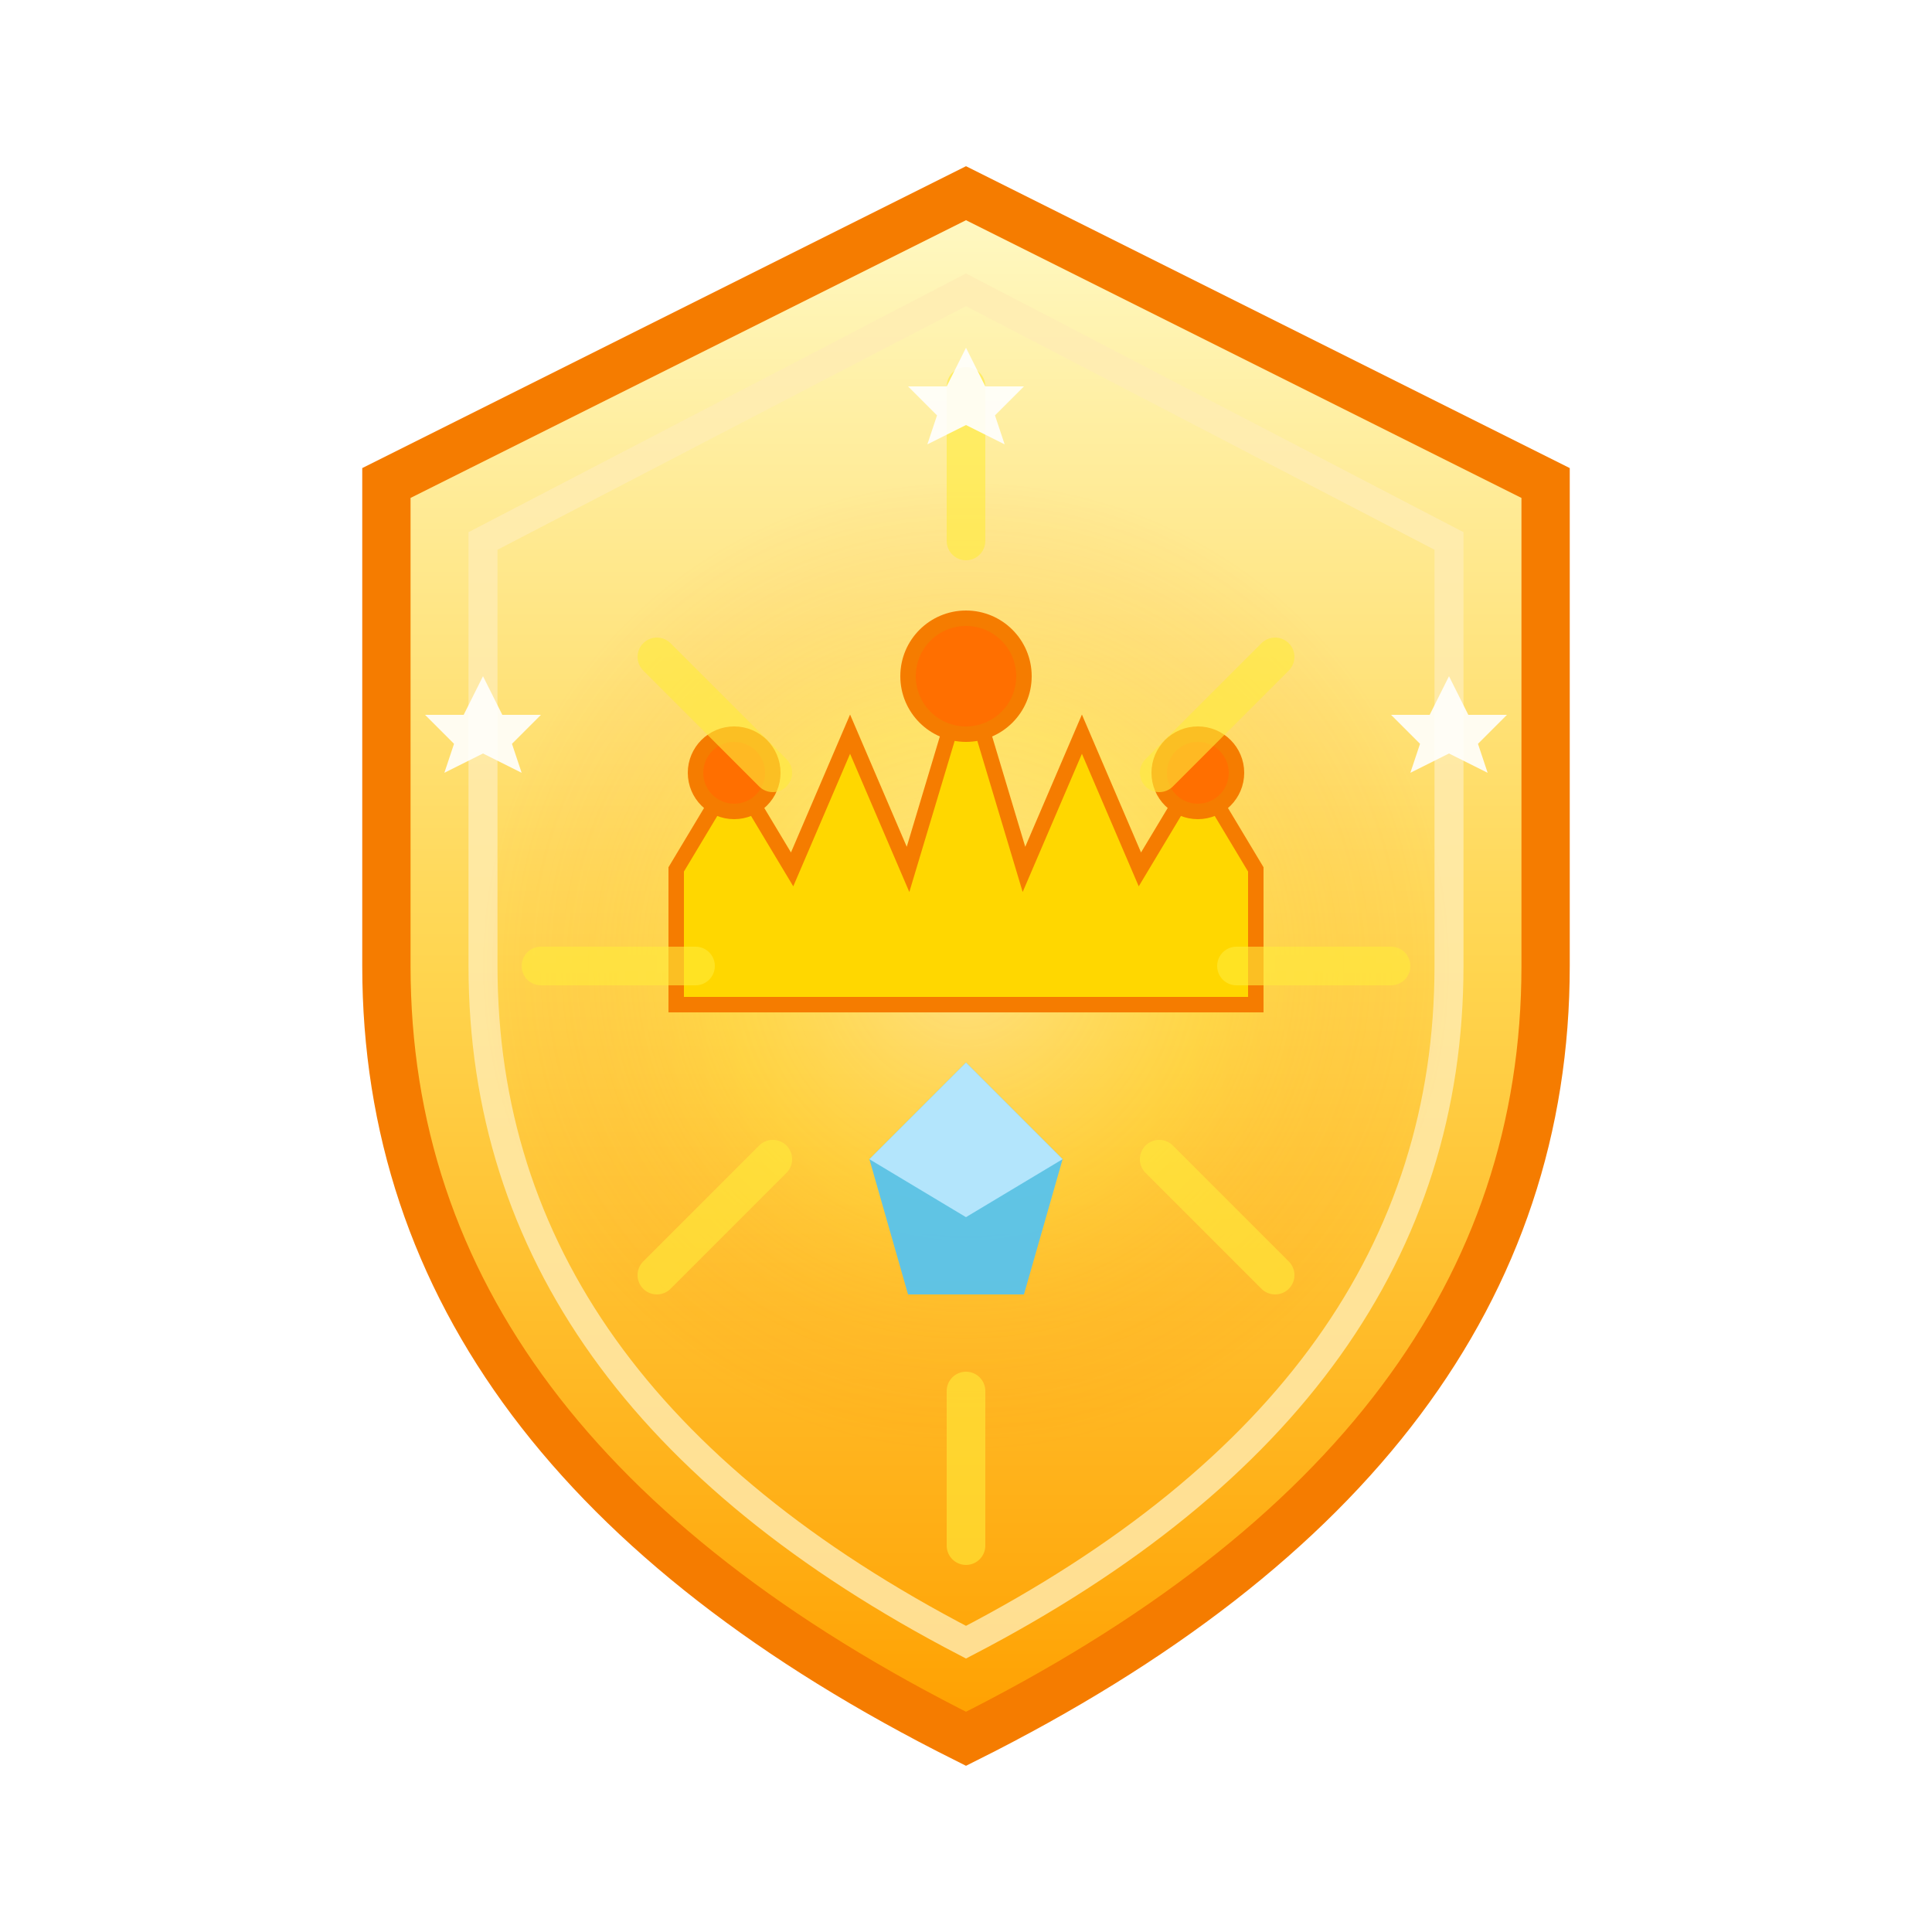 <svg xmlns="http://www.w3.org/2000/svg" viewBox="0 0 100 100">
  <defs>
    <linearGradient id="ultimate-grad" x1="0%" y1="0%" x2="0%" y2="100%">
      <stop offset="0%" style="stop-color:#fff9c4;stop-opacity:1" />
      <stop offset="50%" style="stop-color:#ffd54f;stop-opacity:1" />
      <stop offset="100%" style="stop-color:#ffa000;stop-opacity:1" />
    </linearGradient>
    <radialGradient id="ultimate-glow" cx="50%" cy="50%" r="50%">
      <stop offset="0%" style="stop-color:#ffffff;stop-opacity:1" />
      <stop offset="50%" style="stop-color:#ffeb3b;stop-opacity:0.6" />
      <stop offset="100%" style="stop-color:#ff6f00;stop-opacity:0" />
    </radialGradient>
    <filter id="glow">
      <feGaussianBlur stdDeviation="2" result="coloredBlur"/>
      <feMerge>
        <feMergeNode in="coloredBlur"/>
        <feMergeNode in="SourceGraphic"/>
      </feMerge>
    </filter>
  </defs>

  <!-- Base do escudo -->
  <path d="M50 10 L20 25 L20 50 Q20 75 50 90 Q80 75 80 50 L80 25 Z"
        fill="url(#ultimate-grad)" stroke="#f57c00" stroke-width="2.5"/>

  <!-- Borda dourada -->
  <path d="M50 15 L25 28 L25 50 Q25 72 50 85 Q75 72 75 50 L75 28 Z"
        fill="none" stroke="#ffecb3" stroke-width="1.5" opacity="0.8"/>

  <!-- Aura brilhante central -->
  <circle cx="50" cy="50" r="25" fill="url(#ultimate-glow)" opacity="0.3"/>

  <!-- Coroa imperial -->
  <g fill="#ffd700" stroke="#f57c00" stroke-width="0.8">
    <path d="M35,45 L38,40 L41,45 L44,38 L47,45 L50,35 L53,45 L56,38 L59,45 L62,40 L65,45 L65,52 L35,52 Z"/>
    <circle cx="38" cy="40" r="2" fill="#ff6f00"/>
    <circle cx="50" cy="35" r="3" fill="#ff6f00"/>
    <circle cx="62" cy="40" r="2" fill="#ff6f00"/>
  </g>

  <!-- Gema central -->
  <g filter="url(#glow)">
    <polygon points="50,55 45,60 47,67 53,67 55,60" fill="#4fc3f7" opacity="0.9"/>
    <polygon points="50,55 45,60 50,63 55,60" fill="#b3e5fc"/>
  </g>

  <!-- Raios de poder -->
  <g stroke="#ffeb3b" stroke-width="2" opacity="0.6" stroke-linecap="round">
    <line x1="50" y1="20" x2="50" y2="28"/>
    <line x1="50" y1="72" x2="50" y2="80"/>
    <line x1="28" y1="50" x2="36" y2="50"/>
    <line x1="64" y1="50" x2="72" y2="50"/>
    <line x1="34" y1="34" x2="40" y2="40"/>
    <line x1="60" y1="60" x2="66" y2="66"/>
    <line x1="66" y1="34" x2="60" y2="40"/>
    <line x1="40" y1="60" x2="34" y2="66"/>
  </g>

  <!-- Estrelas decorativas -->
  <g fill="#ffffff" opacity="0.9">
    <path d="M25,35 L26,37 L28,37 L26.5,38.5 L27,40 L25,39 L23,40 L23.5,38.5 L22,37 L24,37 Z"/>
    <path d="M75,35 L76,37 L78,37 L76.5,38.5 L77,40 L75,39 L73,40 L73.5,38.5 L72,37 L74,37 Z"/>
    <path d="M50,18 L51,20 L53,20 L51.5,21.5 L52,23 L50,22 L48,23 L48.5,21.5 L47,20 L49,20 Z"/>
  </g>
</svg>